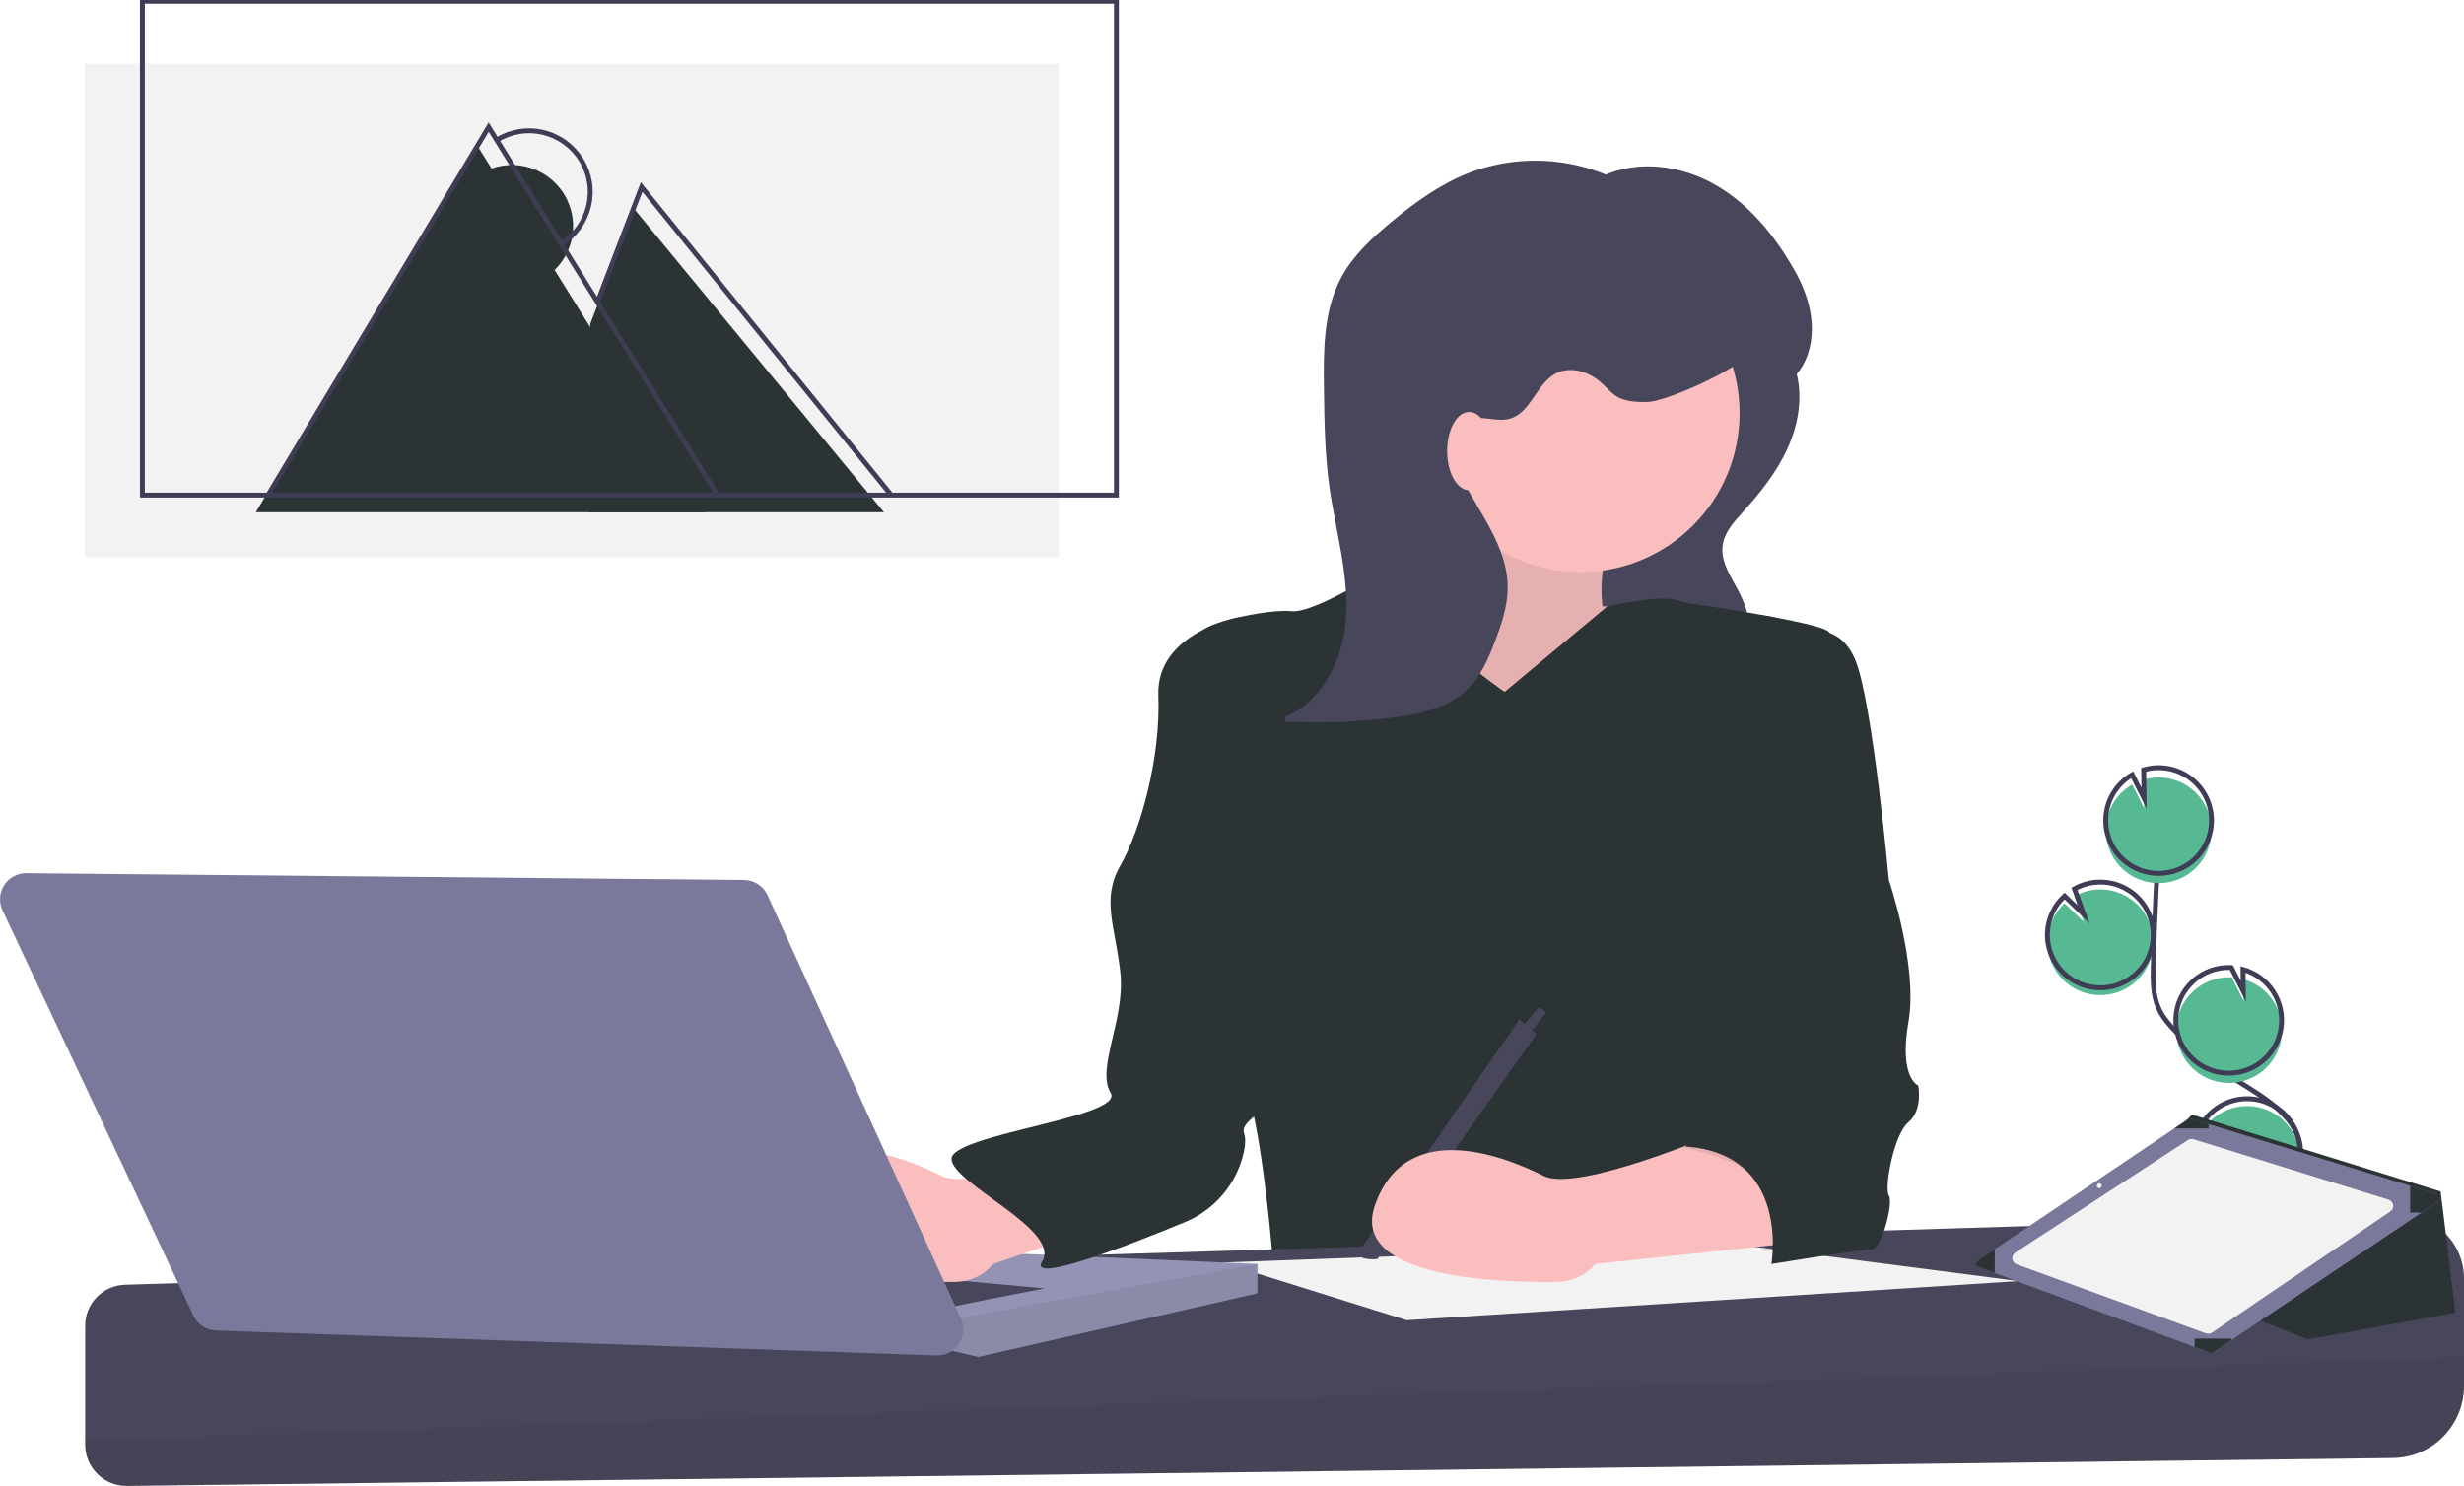<svg width="504" height="304" viewBox="0 0 504 304" fill="none" xmlns="http://www.w3.org/2000/svg">
<g clip-path="url(#clip0)">
<path d="M429.1 203.578C430.774 203.658 432.444 203.347 433.977 202.672C435.511 201.997 436.867 200.974 437.938 199.686C439.009 198.398 439.765 196.879 440.148 195.248C440.531 193.618 440.53 191.921 440.145 190.291C439.759 188.661 439 187.143 437.928 185.856C436.855 184.57 435.498 183.55 433.963 182.876C432.428 182.203 430.758 181.895 429.084 181.977C427.41 182.059 425.778 182.528 424.316 183.347L426.228 188.582L422.295 184.808C420.185 186.735 418.928 189.419 418.798 192.272C418.749 193.272 418.841 194.275 419.073 195.25C419.61 197.538 420.88 199.59 422.69 201.093C424.499 202.596 426.749 203.468 429.1 203.578Z" fill="#57B894"/>
<path d="M460.726 261.355C458.432 257.111 461.035 251.908 464.028 248.123C467.02 244.338 470.667 240.399 470.59 235.576C470.478 228.644 463.114 224.551 457.231 220.876C452.866 218.149 448.839 214.914 445.236 211.24C443.792 209.767 442.395 208.191 441.55 206.309C440.333 203.599 440.367 200.516 440.444 197.547C440.7 187.655 441.189 177.774 441.911 167.901" stroke="#3F3D56" stroke-miterlimit="10"/>
<path d="M429.1 202.078C430.774 202.157 432.444 201.847 433.977 201.171C435.511 200.496 436.867 199.474 437.938 198.186C439.009 196.897 439.765 195.378 440.148 193.748C440.531 192.117 440.53 190.42 440.145 188.791C439.759 187.161 439 185.643 437.928 184.356C436.855 183.069 435.498 182.049 433.963 181.376C432.428 180.703 430.758 180.395 429.084 180.476C427.41 180.558 425.778 181.027 424.316 181.847L426.228 187.081L422.295 183.308C420.185 185.234 418.928 187.919 418.798 190.771C418.749 191.772 418.841 192.774 419.073 193.749C419.61 196.038 420.88 198.089 422.69 199.592C424.499 201.095 426.749 201.968 429.1 202.078V202.078Z" stroke="#3F3D56" stroke-miterlimit="10"/>
<path d="M430.727 169.362C430.811 167.551 431.35 165.79 432.294 164.242C433.238 162.694 434.557 161.409 436.129 160.504L438.552 165.292L438.479 159.496C440.679 158.848 443.029 158.916 445.188 159.689C447.348 160.463 449.205 161.902 450.493 163.799C451.78 165.696 452.431 167.953 452.351 170.244C452.271 172.534 451.465 174.74 450.048 176.543C448.632 178.346 446.678 179.653 444.47 180.274C442.262 180.896 439.914 180.8 437.763 180.001C435.613 179.201 433.773 177.74 432.508 175.828C431.244 173.916 430.62 171.651 430.727 169.362Z" fill="#57B894"/>
<path d="M430.727 167.361C430.811 165.55 431.35 163.79 432.294 162.242C433.238 160.694 434.557 159.408 436.129 158.503L438.552 163.292L438.479 157.495C440.679 156.847 443.029 156.915 445.188 157.689C447.348 158.462 449.205 159.901 450.493 161.798C451.78 163.695 452.431 165.952 452.351 168.243C452.271 170.534 451.465 172.74 450.048 174.543C448.632 176.345 446.678 177.652 444.47 178.273C442.262 178.895 439.914 178.799 437.763 178C435.613 177.201 433.773 175.74 432.508 173.827C431.244 171.915 430.62 169.651 430.727 167.361V167.361Z" stroke="#3F3D56" stroke-miterlimit="10"/>
<path d="M455.449 221.542C458.103 221.666 460.711 220.809 462.774 219.136C464.837 217.462 466.212 215.089 466.636 212.468C467.06 209.847 466.504 207.161 465.074 204.923C463.644 202.685 461.44 201.051 458.881 200.333L458.938 204.787L456.488 199.942C456.478 199.941 456.468 199.94 456.459 199.94C455.039 199.874 453.62 200.088 452.283 200.569C450.946 201.051 449.718 201.791 448.667 202.747C447.616 203.703 446.764 204.857 446.16 206.142C445.555 207.427 445.21 208.818 445.144 210.237C445.077 211.655 445.291 213.073 445.773 214.408C446.255 215.744 446.996 216.972 447.953 218.022C448.91 219.071 450.064 219.923 451.35 220.527C452.636 221.131 454.029 221.476 455.449 221.542Z" fill="#57B894"/>
<path d="M455.366 219.541C458.02 219.665 460.627 218.809 462.691 217.135C464.754 215.462 466.128 213.088 466.553 210.467C466.977 207.846 466.421 205.161 464.991 202.923C463.561 200.685 461.357 199.051 458.798 198.332L458.855 202.787L456.405 197.941C456.395 197.94 456.385 197.939 456.375 197.94C454.956 197.873 453.537 198.087 452.2 198.569C450.863 199.05 449.634 199.79 448.584 200.746C447.533 201.702 446.681 202.856 446.077 204.141C445.472 205.426 445.127 206.817 445.06 208.236C444.994 209.654 445.208 211.072 445.69 212.408C446.172 213.743 446.913 214.971 447.87 216.021C448.827 217.071 449.981 217.922 451.267 218.526C452.553 219.13 453.946 219.475 455.366 219.541V219.541Z" stroke="#3F3D56" stroke-miterlimit="10"/>
<path d="M450.023 242.031C451.159 244.236 453.019 245.983 455.291 246.981C457.563 247.978 460.109 248.164 462.502 247.508C464.895 246.853 466.99 245.395 468.435 243.379C469.88 241.363 470.587 238.912 470.438 236.437C470.289 233.962 469.293 231.614 467.617 229.786C465.941 227.957 463.686 226.76 461.232 226.396C458.777 226.031 456.272 226.521 454.136 227.783C452 229.045 450.363 231.002 449.5 233.327L456.258 238.822L448.823 237.1C448.822 238.816 449.234 240.507 450.023 242.031Z" fill="#57B894"/>
<path d="M450.023 240.531C451.159 242.735 453.019 244.483 455.291 245.48C457.563 246.477 460.109 246.664 462.502 246.008C464.895 245.352 466.99 243.894 468.435 241.878C469.88 239.863 470.587 237.412 470.438 234.937C470.289 232.462 469.293 230.113 467.617 228.285C465.941 226.457 463.686 225.26 461.232 224.895C458.777 224.531 456.272 225.02 454.136 226.282C452 227.544 450.363 229.502 449.5 231.826L456.258 237.321L448.823 235.599C448.822 237.315 449.234 239.007 450.023 240.531V240.531Z" stroke="#3F3D56" stroke-miterlimit="10"/>
<path d="M367.475 76.383C368.779 81.515 367.786 87.034 365.578 91.848C363.37 96.661 360.017 100.856 356.467 104.788C354.681 106.766 352.749 108.869 352.37 111.506C351.865 115.022 354.238 118.204 355.831 121.379C357.225 124.159 358.07 127.182 358.321 130.281C358.535 132.943 358.202 135.877 356.336 137.788C354.537 139.632 351.774 140.078 349.209 140.316C342.142 140.971 335.024 140.799 327.997 139.804C329.966 137.187 329.227 135.564 329.042 132.296C328.678 125.884 324.008 120.079 323.102 113.722C322.381 108.667 325.729 104.027 328.895 100.019L343.408 81.641C345.813 78.596 348.208 75.459 349.935 71.968C351.169 69.473 351.401 64.788 354.505 63.956C360.355 62.389 366.337 71.907 367.475 76.383Z" fill="#47465A"/>
<path d="M296.252 91.532C296.252 91.532 286.24 121.042 281.234 123.043C276.229 125.043 311.27 161.056 311.27 161.056L336.801 148.551L337.802 124.543L327.79 124.043C327.79 124.043 326.288 114.039 331.294 109.038C336.3 104.036 296.252 91.532 296.252 91.532Z" fill="#FBBEBE"/>
<path opacity="0.1" d="M296.252 91.532C296.252 91.532 286.24 121.042 281.234 123.043C276.229 125.043 311.27 161.056 311.27 161.056L336.801 148.551L337.802 124.543L327.79 124.043C327.79 124.043 326.288 114.039 331.294 109.038C336.3 104.036 296.252 91.532 296.252 91.532Z" fill="#363435"/>
<path d="M307.766 141.549C307.766 141.549 286.24 127.044 285.239 115.04C285.239 115.04 269.22 125.543 264.214 125.043C259.208 124.543 245.692 127.544 245.692 129.545C245.692 131.545 258.207 188.065 258.207 188.065C258.207 188.065 249.196 212.073 253.702 219.576C258.207 227.078 260.71 262.091 260.71 262.091H364.834C364.834 262.091 350.817 237.582 358.326 220.076C365.835 202.57 368.839 129.045 368.839 129.045C368.839 129.045 363.332 125.043 357.826 126.044C352.319 127.044 345.811 123.043 341.807 122.542C337.802 122.042 328.726 124.09 328.726 124.09L307.766 141.549Z" fill="#2B3335"/>
<path d="M504 261.554V283.562C504 287.435 502.473 291.152 499.749 293.907C497.025 296.663 493.324 298.235 489.448 298.282L25.987 303.999C24.867 304.013 23.755 303.805 22.716 303.386C21.678 302.967 20.733 302.347 19.936 301.56C19.139 300.774 18.506 299.837 18.074 298.805C17.642 297.772 17.42 296.664 17.42 295.545V271.217C17.42 269.039 18.269 266.947 19.786 265.383C21.303 263.819 23.37 262.907 25.549 262.84L490.526 248.501C492.276 248.447 494.018 248.745 495.651 249.377C497.283 250.008 498.771 250.961 500.028 252.179C501.285 253.396 502.284 254.853 502.966 256.464C503.648 258.074 504 259.805 504 261.554Z" fill="#47465A"/>
<path opacity="0.1" d="M504 277.596V283.562C504 287.435 502.473 291.152 499.749 293.907C497.025 296.663 493.324 298.235 489.448 298.282L25.987 303.999C24.867 304.013 23.755 303.805 22.716 303.386C21.678 302.967 20.733 302.347 19.936 301.56C19.139 300.774 18.506 299.837 18.074 298.805C17.642 297.772 17.42 296.664 17.42 295.545V294.762L504 277.596Z" fill="#363435"/>
<path d="M412.892 262.09L354.252 254.488L249.979 258.289L287.742 270.093L412.892 262.09Z" fill="#F2F2F2"/>
<path d="M257.206 258.589V264.591L200.138 277.596L194.561 276.31L193.63 276.095L152.581 254.088L257.206 258.589Z" fill="#9493B6"/>
<path opacity="0.1" d="M257.206 258.589V264.591L200.138 277.596L194.561 276.31L193.63 270.093L257.206 258.589Z" fill="#363435"/>
<path d="M191.628 268.093C192.629 267.592 213.654 263.591 213.654 263.591L175.609 260.09L191.628 268.093Z" fill="#47465A"/>
<path d="M323.285 117.04C341.255 117.04 355.823 102.485 355.823 84.529C355.823 66.574 341.255 52.018 323.285 52.018C305.314 52.018 290.746 66.574 290.746 84.529C290.746 102.485 305.314 117.04 323.285 117.04Z" fill="#FBBEBE"/>
<path d="M228.672 231.58C228.672 231.58 199.637 244.084 192.629 240.583C185.621 237.082 164.595 228.079 158.088 246.585C152.84 261.509 183.476 262.446 195.533 262.25C196.991 262.226 198.426 261.887 199.74 261.255C201.053 260.623 202.214 259.713 203.141 258.589L244.941 244.334C244.941 244.334 235.68 228.579 228.672 231.58Z" fill="#FBBEBE"/>
<path d="M310.77 208.572L314.274 211.573L281.735 257.589C281.735 257.589 276.729 258.089 278.231 255.588L310.77 208.572Z" fill="#47465A"/>
<path d="M312.772 211.573L316.276 207.072L314.775 206.071L311.271 210.073L312.772 211.573Z" fill="#47465A"/>
<path d="M253.451 126.294C253.451 126.294 236.431 129.295 236.932 142.299C237.432 155.304 233.177 170.059 229.172 177.061C225.168 184.064 228.171 189.565 229.172 199.069C230.174 208.572 224.166 218.576 227.17 223.577C230.174 228.579 194.631 232.08 194.631 237.082C194.631 242.084 217.158 251.587 213.153 258.089C210.272 262.767 230.581 254.889 242.203 250.1C245.23 248.881 247.917 246.95 250.037 244.471C252.158 241.993 253.648 239.04 254.382 235.863C254.734 234.268 254.828 232.83 254.453 231.83C252.951 227.829 270.722 222.577 271.223 212.573C271.723 202.57 268.72 192.567 266.217 182.563C263.714 172.56 253.451 126.294 253.451 126.294Z" fill="#2B3335"/>
<path d="M5.395 178.642L152.189 180.03C153.204 180.04 154.195 180.338 155.046 180.891C155.897 181.443 156.573 182.226 156.995 183.149L196.555 269.754C196.933 270.58 197.093 271.49 197.02 272.395C196.947 273.301 196.644 274.173 196.139 274.929C195.634 275.685 194.944 276.299 194.135 276.714C193.326 277.128 192.424 277.329 191.515 277.298L44.205 272.207C43.224 272.173 42.272 271.869 41.452 271.329C40.633 270.79 39.978 270.035 39.56 269.147L0.515 186.246C0.13 185.429 -0.041 184.528 0.018 183.628C0.077 182.727 0.363 181.856 0.851 181.096C1.339 180.336 2.011 179.713 2.806 179.283C3.601 178.854 4.491 178.634 5.395 178.642Z" fill="#7A799C"/>
<path d="M351.819 231.58C351.819 231.58 322.784 244.084 315.776 240.583C308.767 237.082 287.742 228.079 281.235 246.585C275.986 261.51 306.623 262.447 318.68 262.25C320.137 262.226 321.573 261.887 322.886 261.255C324.2 260.623 325.361 259.713 326.288 258.589L368.839 254.088C368.839 254.088 358.827 228.579 351.819 231.58Z" fill="#FBBEBE"/>
<path opacity="0.1" d="M369.089 136.797C369.089 136.797 376.348 127.044 379.852 136.047C383.356 145.05 382.856 180.062 382.856 180.062C382.856 180.062 388.863 197.568 386.86 209.072C384.858 220.576 388.863 222.077 388.863 222.077C388.863 222.077 389.864 227.078 386.86 229.579C383.857 232.08 381.854 243.084 382.856 244.585C383.857 246.085 381.354 255.588 379.351 255.588C377.349 255.588 373.094 254.838 373.094 254.838C373.094 254.838 362.832 236.082 341.306 234.581C341.306 234.581 344.81 229.579 342.808 219.576C340.805 209.572 369.089 136.797 369.089 136.797Z" fill="#363435"/>
<path d="M367.838 129.545C367.838 129.545 376.098 126.294 379.602 135.297C383.106 144.3 386.36 180.062 386.36 180.062C386.36 180.062 392.367 197.568 390.365 209.072C388.362 220.576 392.367 222.077 392.367 222.077C392.367 222.077 393.368 227.078 390.365 229.579C387.361 232.08 385.359 243.084 386.36 244.585C387.361 246.085 384.858 255.588 382.856 255.588C380.853 255.588 362.331 258.589 362.331 258.589C362.331 258.589 366.336 236.082 344.81 234.581C344.81 234.581 348.314 229.579 346.312 219.576C344.31 209.572 367.838 129.545 367.838 129.545Z" fill="#2B3335"/>
<path d="M334.185 38.649C329.193 35.53 323.544 33.611 317.684 33.046C311.823 32.48 305.911 33.282 300.414 35.389C294.52 37.705 289.315 41.476 284.446 45.523C280.541 48.769 276.732 52.31 274.333 56.784C270.694 63.568 270.705 71.643 270.804 79.338C270.889 86.038 270.977 92.759 271.891 99.397C273.144 108.501 275.952 117.515 275.307 126.682C274.662 135.85 269.27 145.631 260.256 147.459C268.641 148.093 277.07 147.851 285.405 146.736C290.658 146.032 296.173 144.83 300.014 141.181C302.819 138.516 304.404 134.841 305.783 131.227C307.17 127.595 308.439 123.821 308.39 119.934C308.289 111.847 302.668 105.063 299 97.853C297.97 95.829 297.067 93.653 297.102 91.383C297.138 89.113 298.324 86.73 300.436 85.892C303.041 84.858 306.058 86.401 308.767 85.678C313.119 84.516 314.248 78.478 318.244 76.399C321.2 74.862 324.974 76.015 327.46 78.233C328.571 79.225 329.524 80.424 330.813 81.171C332.561 82.184 334.685 82.234 336.705 82.256C340.478 82.298 353.355 76.389 356.074 73.775C358.726 87.407 378.449 75.543 367.13 55.433C363.189 48.43 357.962 41.927 351.008 37.894C344.054 33.861 335.182 32.61 327.882 35.977" fill="#47465A"/>
<path d="M300.507 100.285C302.996 100.285 305.013 96.702 305.013 92.282C305.013 87.862 302.996 84.279 300.507 84.279C298.019 84.279 296.002 87.862 296.002 92.282C296.002 96.702 298.019 100.285 300.507 100.285Z" fill="#FBBEBE"/>
<path d="M344.81 123.302C344.81 123.302 372.593 127.294 374.095 129.295C375.597 131.295 372.593 143.3 372.593 143.3L352.57 146.801L337.161 143.481L344.81 123.302Z" fill="#2B3335"/>
<path opacity="0.1" d="M259.649 142.888C255.465 142.167 251.384 145.951 249.217 150.939C247.051 155.928 246.462 161.906 246.249 167.713C246.038 173.485 246.163 179.38 247.478 184.867C250.18 196.136 257.432 204.103 261.629 214.464C264.852 222.685 266.156 231.533 265.44 240.333" fill="#363435"/>
<path d="M262.653 142.888C258.469 142.167 254.388 145.951 252.221 150.939C250.054 155.928 249.466 161.906 249.253 167.713C249.041 173.485 249.167 179.38 250.482 184.867C253.183 196.136 260.435 204.103 264.632 214.464C267.856 222.685 269.159 231.533 268.444 240.333" fill="#2B3335"/>
<path d="M423.554 254.647L471.981 274.002L502.248 268.558L499.608 246.912L499.221 243.761L448.373 228.035L444.741 231.664L423.554 254.647Z" fill="#2B3335"/>
<path opacity="0.1" d="M451.4 231.888V252.833L502.248 268.558L499.608 246.912L451.4 231.888Z" fill="#363435"/>
<path d="M404.592 259.17L408.019 260.438L448.89 275.562L452.067 276.737C452.167 276.775 452.274 276.788 452.38 276.775C452.486 276.763 452.588 276.725 452.676 276.666L456.419 274.158L495.354 248.058L499.033 245.594C499.139 245.523 499.223 245.423 499.274 245.306C499.326 245.189 499.344 245.06 499.325 244.934C499.306 244.807 499.252 244.689 499.168 244.592C499.085 244.495 498.976 244.424 498.854 244.387L492.988 242.592L451.758 229.972L448.159 228.869C448.062 228.839 447.96 228.831 447.86 228.846C447.761 228.861 447.665 228.898 447.582 228.955L444.746 230.864L408.012 255.581L404.452 257.977C404.349 258.047 404.267 258.143 404.215 258.256C404.163 258.368 404.143 258.493 404.157 258.617C404.172 258.74 404.22 258.857 404.296 258.954C404.373 259.052 404.475 259.127 404.592 259.17Z" fill="#7A799C"/>
<path d="M488.921 247.845L452.439 272.636C452.262 272.756 452.06 272.832 451.849 272.858C451.637 272.884 451.423 272.86 451.223 272.787L412.491 258.659C412.256 258.573 412.049 258.422 411.894 258.225C411.739 258.028 411.641 257.791 411.613 257.542C411.585 257.293 411.626 257.04 411.733 256.813C411.84 256.586 412.007 256.393 412.217 256.256L447.529 233.232C447.695 233.124 447.882 233.054 448.078 233.026C448.273 232.999 448.472 233.015 448.661 233.074L488.563 245.435C488.806 245.511 489.023 245.654 489.188 245.847C489.353 246.04 489.461 246.276 489.498 246.528C489.536 246.779 489.501 247.036 489.399 247.269C489.297 247.502 489.132 247.702 488.921 247.845Z" fill="#F2F2F2"/>
<path d="M492.988 242.592V248.059H495.354L499.033 245.594C499.139 245.523 499.223 245.423 499.275 245.306C499.326 245.189 499.344 245.06 499.325 244.934C499.306 244.807 499.252 244.689 499.168 244.592C499.085 244.495 498.976 244.424 498.854 244.387L492.988 242.592Z" fill="#2B3335"/>
<path d="M448.89 273.85V275.562L452.067 276.737C452.167 276.775 452.274 276.788 452.38 276.775C452.486 276.763 452.588 276.725 452.676 276.666L456.419 274.158V273.85H448.89Z" fill="#2B3335"/>
<path d="M404.592 259.17L408.019 260.438V255.581H408.012L404.452 257.978C404.349 258.047 404.267 258.143 404.215 258.256C404.163 258.368 404.143 258.493 404.157 258.617C404.172 258.74 404.22 258.857 404.296 258.954C404.373 259.052 404.475 259.127 404.592 259.17Z" fill="#2B3335"/>
<path d="M444.746 230.864H451.758V229.972L448.159 228.869C448.062 228.839 447.96 228.831 447.86 228.846C447.761 228.861 447.665 228.898 447.582 228.955L444.746 230.864Z" fill="#2B3335"/>
<path d="M429.411 243.084C429.688 243.084 429.912 242.86 429.912 242.584C429.912 242.308 429.688 242.084 429.411 242.084C429.135 242.084 428.91 242.308 428.91 242.584C428.91 242.86 429.135 243.084 429.411 243.084Z" fill="#F2F2F2"/>
<path d="M216.593 13.005H17.355V114.039H216.593V13.005Z" fill="#F2F2F2"/>
<path d="M52.326 104.786L97.451 29.51L144.256 104.786" fill="#2B3335"/>
<path d="M120.728 66.273L129.739 42.765L180.8 104.786H120.478L120.728 66.273Z" fill="#2B3335"/>
<path d="M111.242 56.933C112.644 56.075 113.865 54.95 114.832 53.621C115.799 52.292 116.495 50.786 116.879 49.188C117.264 47.59 117.329 45.933 117.072 44.31C116.815 42.687 116.24 41.13 115.38 39.729C114.521 38.328 113.393 37.111 112.062 36.145C110.731 35.18 109.223 34.487 107.623 34.104C106.024 33.722 104.365 33.658 102.741 33.917C101.117 34.175 99.559 34.751 98.158 35.611" fill="#2B3335"/>
<path d="M228.357 0.25H29.119V101.285H228.357V0.25Z" stroke="#3F3D56" stroke-miterlimit="10"/>
<path d="M54.829 101.285L99.954 26.009L146.759 101.285" stroke="#3F3D56" stroke-miterlimit="10"/>
<path d="M122.23 61.771L131.241 38.263L182.302 101.285" stroke="#3F3D56" stroke-miterlimit="10"/>
<path d="M114.746 49.93C116.149 49.073 117.369 47.947 118.336 46.618C119.303 45.29 119.999 43.783 120.384 42.185C120.768 40.588 120.833 38.93 120.576 37.307C120.319 35.684 119.744 34.128 118.884 32.727C118.025 31.326 116.897 30.108 115.566 29.143C114.235 28.178 112.727 27.484 111.128 27.102C109.528 26.719 107.869 26.655 106.245 26.914C104.621 27.173 103.064 27.749 101.662 28.609" stroke="#3F3D56" stroke-miterlimit="10"/>
</g>
<defs>
<clipPath id="clip0">
<rect width="504" height="304" fill="white"/>
</clipPath>
</defs>
</svg>
